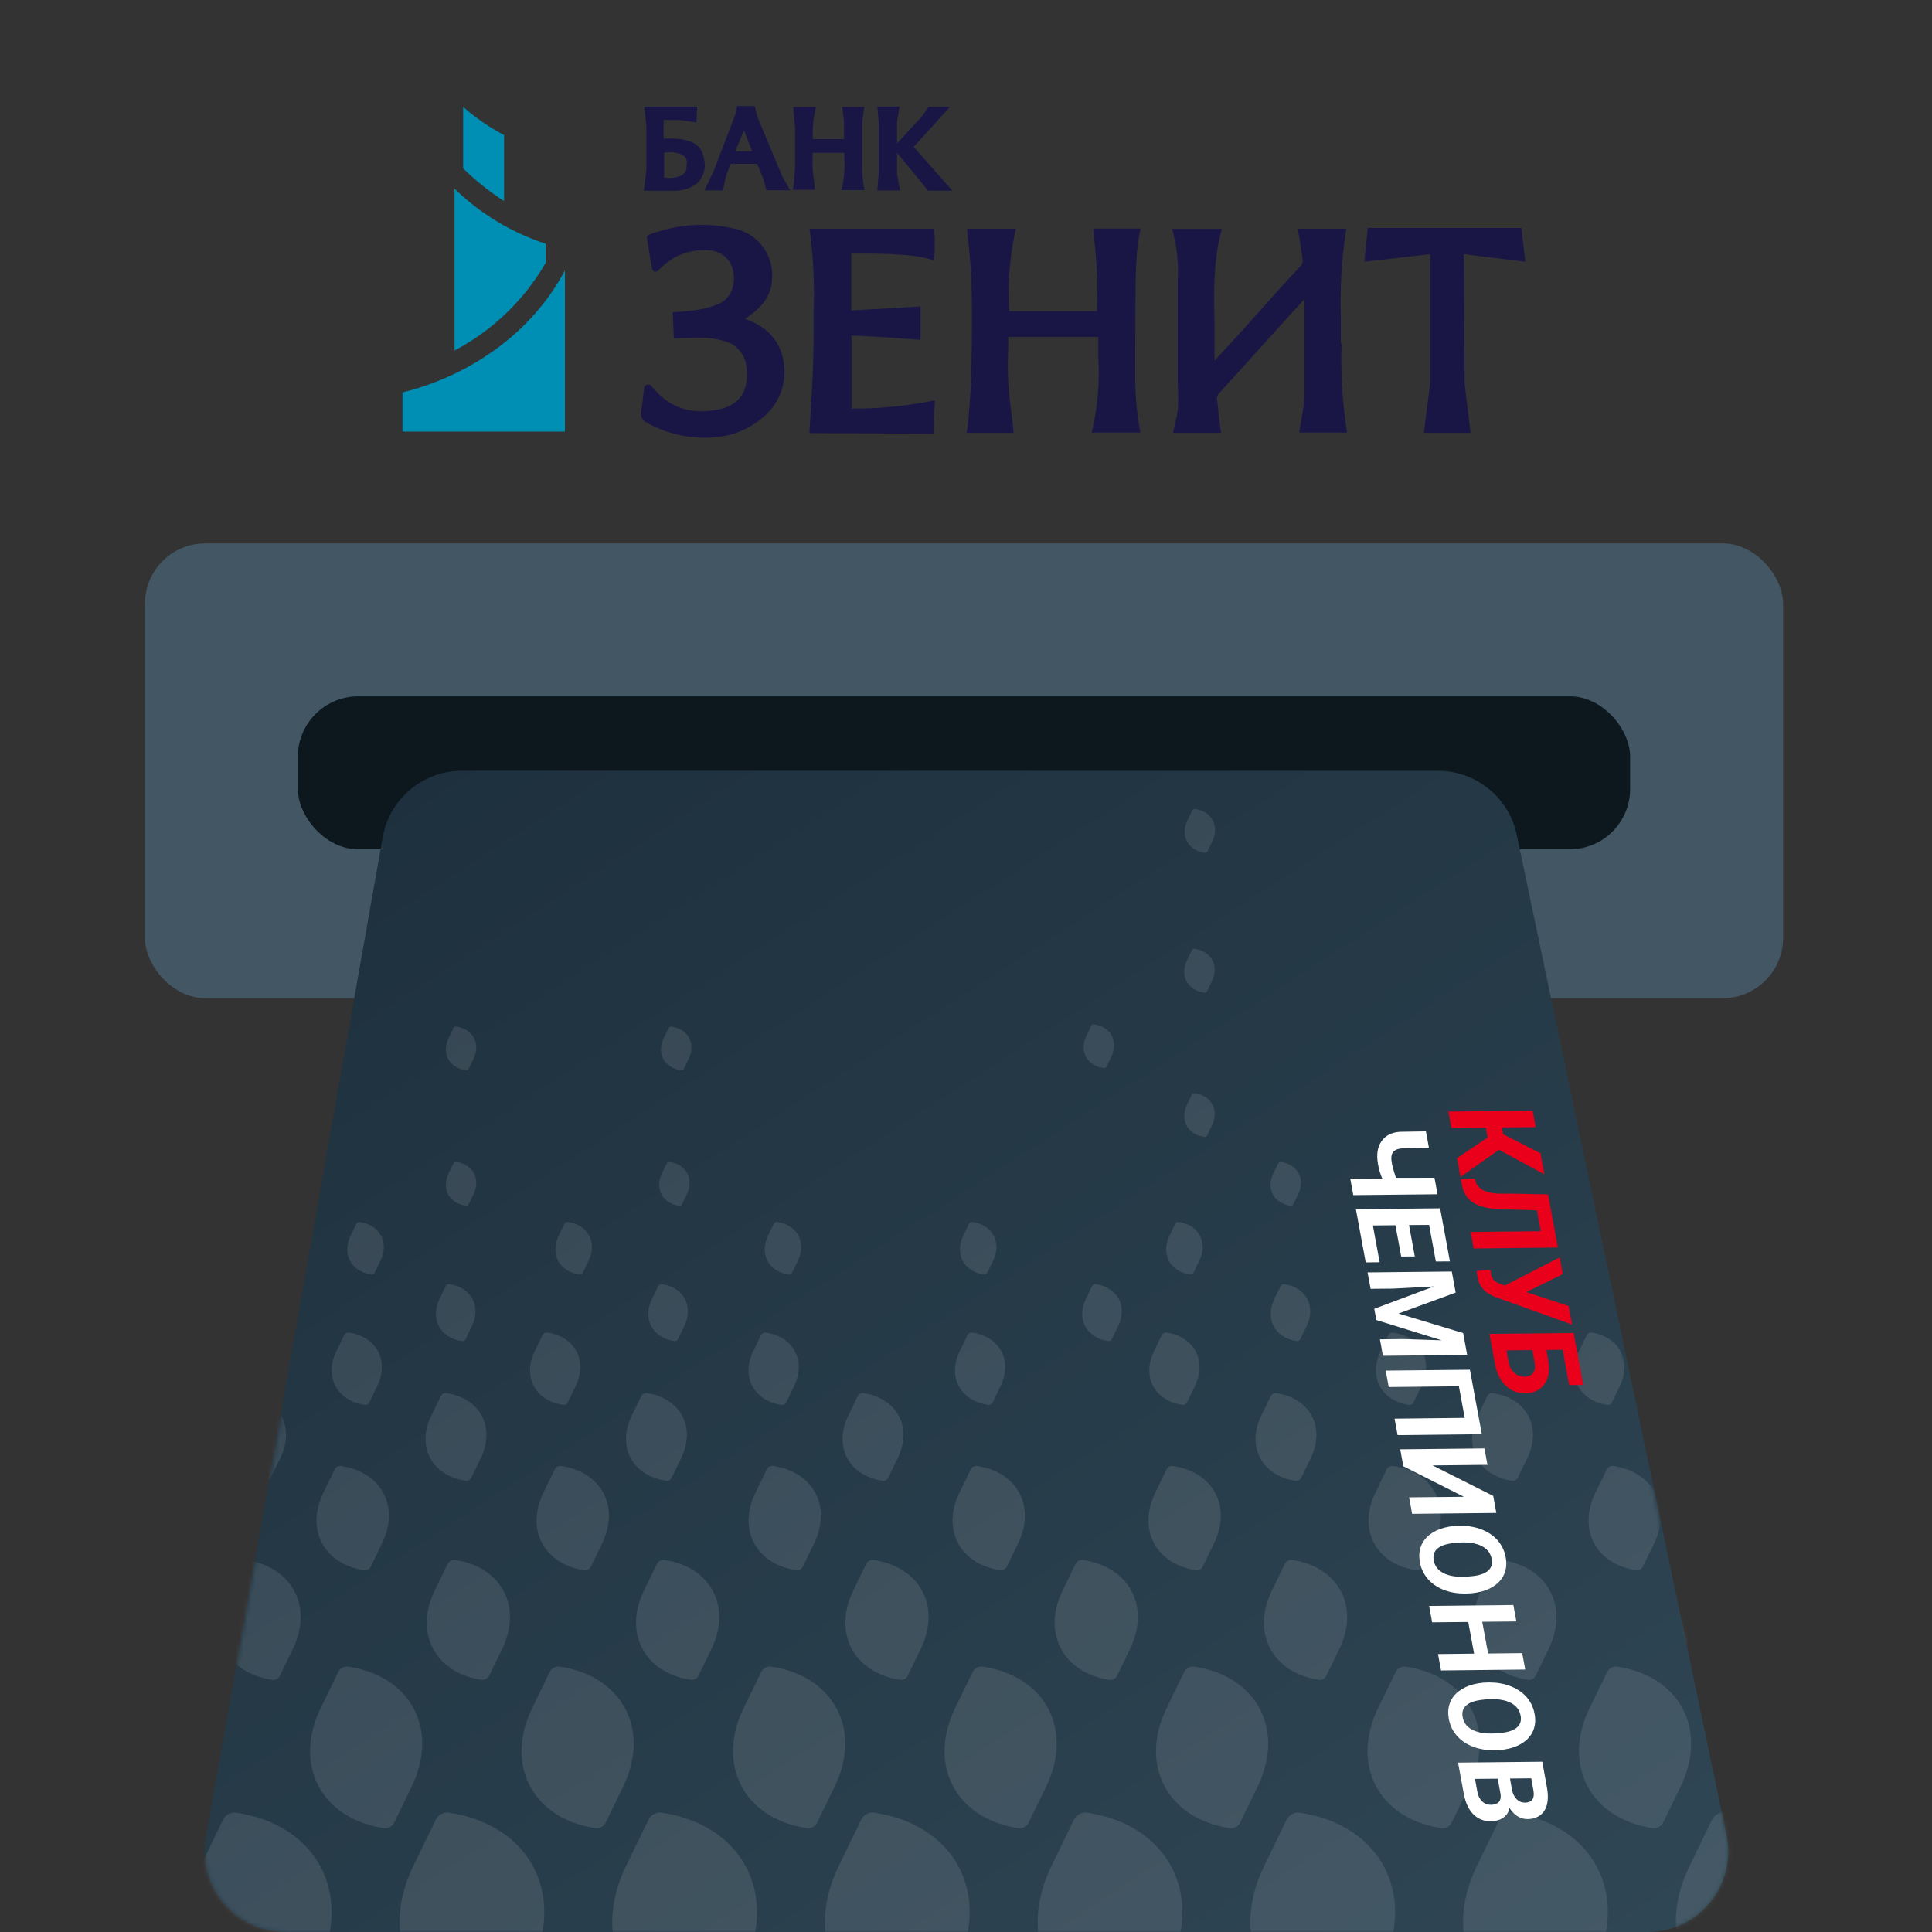 <svg width="480" height="480" viewBox="0 0 480 480" fill="none" xmlns="http://www.w3.org/2000/svg">
<rect x="0" y="0" width="480" height="480" fill="#333333" stroke="none"/>
<rect x="36" y="135" width="407" height="113" rx="15" fill="#425663"/>
<rect x="74" y="173" width="331" height="38" rx="15" fill="#0C171E"/>
<path d="M357.259 191.5C366.723 191.5 374.891 198.133 376.833 207.395L428.945 455.895C431.551 468.322 422.068 480 409.371 480H70.846C58.407 480 48.986 468.767 51.151 456.518L95.08 208.018C96.769 198.464 105.072 191.5 114.775 191.5L357.259 191.5Z" fill="url(#paint0_linear)"/>
<mask id="mask0" mask-type="alpha" maskUnits="userSpaceOnUse" x="50" y="151" width="380" height="329">
<path d="M347.813 151.5C357.252 151.5 365.406 158.1 367.374 167.332L428.85 455.832C431.502 468.276 422.013 480 409.289 480H70.912C58.451 480 49.024 468.729 51.227 456.464L103.043 167.965C104.754 158.435 113.046 151.5 122.728 151.5L347.813 151.5Z" fill="#C4C4C4"/>
</mask>
<g mask="url(#mask0)">
<g opacity="0.2">
<path opacity="0.5" d="M401.751 414.064C417.353 416.37 424.413 429.738 417.522 443.924L413.149 452.925C412.736 453.777 411.641 454.354 410.705 454.216V454.216C395.104 451.91 388.043 438.542 394.935 424.356L399.308 415.355C399.721 414.503 400.815 413.926 401.751 414.064V414.064Z" fill="white"/>
<path opacity="0.5" d="M349.208 414.064C364.809 416.37 371.87 429.738 364.979 443.924L360.606 452.925C360.192 453.777 359.098 454.354 358.162 454.216V454.216C342.561 451.91 335.5 438.542 342.391 424.356L346.764 415.355C347.178 414.503 348.272 413.926 349.208 414.064V414.064Z" fill="white"/>
<path opacity="0.5" d="M296.664 414.064C312.266 416.37 319.327 429.738 312.435 443.924L308.062 452.925C307.649 453.777 306.555 454.354 305.619 454.216V454.216C290.017 451.91 282.956 438.542 289.848 424.356L294.221 415.355C294.634 414.503 295.728 413.926 296.664 414.064V414.064Z" fill="white"/>
<path opacity="0.5" d="M244.121 414.064C259.722 416.37 266.783 429.738 259.892 443.924L255.519 452.925C255.105 453.777 254.011 454.354 253.075 454.216V454.216C237.474 451.91 230.413 438.542 237.304 424.356L241.677 415.355C242.091 414.503 243.185 413.926 244.121 414.064V414.064Z" fill="white"/>
<path opacity="0.5" d="M191.578 414.064C207.179 416.37 214.24 429.738 207.348 443.924L202.975 452.925C202.562 453.777 201.468 454.354 200.532 454.216V454.216C184.93 451.91 177.87 438.542 184.761 424.356L189.134 415.355C189.548 414.503 190.642 413.926 191.578 414.064V414.064Z" fill="white"/>
<path opacity="0.5" d="M139.034 414.064C154.636 416.37 161.696 429.738 154.805 443.924L150.432 452.925C150.018 453.777 148.924 454.354 147.988 454.216V454.216C132.387 451.91 125.326 438.542 132.218 424.356L136.591 415.355C137.004 414.503 138.098 413.926 139.034 414.064V414.064Z" fill="white"/>
<path opacity="0.5" d="M86.491 414.064C102.092 416.37 109.153 429.738 102.262 443.924L97.889 452.925C97.475 453.777 96.381 454.354 95.445 454.216V454.216C79.844 451.91 72.783 438.542 79.674 424.356L84.047 415.355C84.461 414.503 85.555 413.926 86.491 414.064V414.064Z" fill="white"/>
<path opacity="0.5" d="M33.947 414.064C49.549 416.37 56.61 429.738 49.718 443.924L45.345 452.925C44.932 453.777 43.838 454.354 42.902 454.216V454.216C27.3 451.91 20.239 438.542 27.131 424.356L31.504 415.355C31.917 414.503 33.011 413.926 33.947 414.064V414.064Z" fill="white"/>
<path opacity="0.5" d="M428.55 450.345C448.681 453.32 457.792 470.57 448.899 488.874L443.257 500.489C442.723 501.587 441.312 502.332 440.104 502.154V502.154C419.973 499.179 410.862 481.929 419.754 463.625L425.397 452.01C425.93 450.912 427.342 450.166 428.55 450.345V450.345Z" fill="white"/>
<path opacity="0.5" d="M375.704 450.345C395.834 453.32 404.945 470.57 396.053 488.874L390.41 500.489C389.877 501.587 388.465 502.332 387.257 502.154V502.154C367.127 499.179 358.016 481.929 366.908 463.625L372.551 452.01C373.084 450.912 374.496 450.166 375.704 450.345V450.345Z" fill="white"/>
<path opacity="0.5" d="M322.857 450.345C342.988 453.32 352.099 470.57 343.207 488.874L337.564 500.489C337.031 501.587 335.619 502.332 334.411 502.154V502.154C314.28 499.179 305.17 481.929 314.062 463.625L319.704 452.01C320.238 450.912 321.649 450.166 322.857 450.345V450.345Z" fill="white"/>
<path opacity="0.5" d="M270.011 450.345C290.142 453.32 299.253 470.57 290.36 488.874L284.718 500.489C284.184 501.587 282.773 502.332 281.565 502.154V502.154C261.434 499.179 252.323 481.929 261.215 463.625L266.858 452.01C267.392 450.912 268.803 450.166 270.011 450.345V450.345Z" fill="white"/>
<path opacity="0.5" d="M217.165 450.345C237.296 453.32 246.406 470.57 237.514 488.874L231.871 500.489C231.338 501.587 229.926 502.332 228.718 502.154V502.154C208.588 499.179 199.477 481.929 208.369 463.625L214.012 452.01C214.545 450.912 215.957 450.166 217.165 450.345V450.345Z" fill="white"/>
<path opacity="0.5" d="M164.318 450.345C184.449 453.32 193.56 470.57 184.668 488.874L179.025 500.489C178.492 501.587 177.08 502.332 175.872 502.154V502.154C155.741 499.179 146.631 481.929 155.523 463.625L161.165 452.01C161.699 450.912 163.111 450.166 164.318 450.345V450.345Z" fill="white"/>
<path opacity="0.5" d="M111.472 450.345C131.603 453.32 140.714 470.57 131.821 488.874L126.179 500.489C125.645 501.587 124.234 502.332 123.026 502.154V502.154C102.895 499.179 93.784 481.929 102.676 463.625L108.319 452.01C108.853 450.912 110.264 450.166 111.472 450.345V450.345Z" fill="white"/>
<path opacity="0.5" d="M58.626 450.345C78.757 453.32 87.867 470.57 78.975 488.874L73.333 500.489C72.799 501.587 71.387 502.332 70.18 502.154V502.154C50.049 499.179 40.938 481.929 49.83 463.625L55.473 452.01C56.006 450.912 57.418 450.166 58.626 450.345V450.345Z" fill="white"/>
<path opacity="0.5" d="M425.041 387.564C436.616 389.274 441.855 399.193 436.742 409.718L433.498 416.396C433.191 417.028 432.379 417.456 431.685 417.354V417.354C420.109 415.643 414.871 405.724 419.984 395.2L423.228 388.521C423.535 387.89 424.347 387.461 425.041 387.564V387.564Z" fill="white"/>
<path opacity="0.5" d="M373.041 387.564C384.616 389.274 389.855 399.193 384.742 409.718L381.498 416.396C381.191 417.028 380.379 417.456 379.685 417.354V417.354C368.109 415.643 362.871 405.724 367.984 395.2L371.228 388.521C371.535 387.89 372.347 387.461 373.041 387.564V387.564Z" fill="white"/>
<path opacity="0.5" d="M321.041 387.564C332.616 389.274 337.855 399.193 332.742 409.718L329.498 416.396C329.191 417.028 328.379 417.456 327.685 417.354V417.354C316.109 415.643 310.871 405.724 315.984 395.2L319.228 388.521C319.535 387.89 320.347 387.461 321.041 387.564V387.564Z" fill="white"/>
<path opacity="0.5" d="M269.041 387.564C280.616 389.274 285.855 399.193 280.742 409.718L277.498 416.396C277.191 417.028 276.379 417.456 275.685 417.354V417.354C264.109 415.643 258.871 405.724 263.984 395.2L267.228 388.521C267.535 387.89 268.347 387.461 269.041 387.564V387.564Z" fill="white"/>
<path opacity="0.5" d="M217.041 387.564C228.616 389.274 233.855 399.193 228.742 409.718L225.498 416.396C225.191 417.028 224.379 417.456 223.685 417.354V417.354C212.109 415.643 206.871 405.724 211.984 395.2L215.228 388.521C215.535 387.89 216.347 387.461 217.041 387.564V387.564Z" fill="white"/>
<path opacity="0.5" d="M165.041 387.564C176.616 389.274 181.855 399.193 176.742 409.718L173.498 416.396C173.191 417.028 172.379 417.456 171.685 417.354V417.354C160.109 415.643 154.871 405.724 159.984 395.2L163.228 388.521C163.535 387.89 164.347 387.461 165.041 387.564V387.564Z" fill="white"/>
<path opacity="0.5" d="M113.041 387.564C124.616 389.274 129.855 399.193 124.742 409.718L121.498 416.396C121.191 417.028 120.379 417.456 119.685 417.354V417.354C108.109 415.643 102.871 405.724 107.984 395.2L111.228 388.521C111.535 387.89 112.347 387.461 113.041 387.564V387.564Z" fill="white"/>
<path opacity="0.5" d="M61.041 387.564C72.616 389.274 77.855 399.193 72.742 409.718L69.498 416.396C69.191 417.028 68.379 417.456 67.685 417.354V417.354C56.109 415.643 50.871 405.724 55.984 395.2L59.228 388.521C59.535 387.89 60.347 387.461 61.041 387.564V387.564Z" fill="white"/>
<path opacity="0.5" d="M400.775 364.212C410.84 365.699 415.396 374.324 410.95 383.476L408.128 389.284C407.862 389.833 407.156 390.206 406.552 390.116V390.116C396.486 388.629 391.931 380.004 396.377 370.852L399.198 365.044C399.465 364.495 400.171 364.123 400.775 364.212V364.212Z" fill="white"/>
<path opacity="0.5" d="M346.102 364.212C356.167 365.699 360.723 374.324 356.277 383.476L353.455 389.284C353.188 389.833 352.483 390.206 351.879 390.116V390.116C341.813 388.629 337.258 380.004 341.704 370.852L344.525 365.044C344.792 364.495 345.498 364.123 346.102 364.212V364.212Z" fill="white"/>
<path opacity="0.5" d="M291.429 364.212C301.494 365.699 306.049 374.324 301.603 383.476L298.782 389.284C298.515 389.833 297.809 390.206 297.206 390.116V390.116C287.14 388.629 282.585 380.004 287.031 370.852L289.852 365.044C290.119 364.495 290.825 364.123 291.429 364.212V364.212Z" fill="white"/>
<path opacity="0.5" d="M242.756 364.212C252.821 365.699 257.376 374.324 252.93 383.476L250.109 389.284C249.842 389.833 249.136 390.206 248.532 390.116V390.116C238.467 388.629 233.912 380.004 238.358 370.852L241.179 365.044C241.446 364.495 242.152 364.123 242.756 364.212V364.212Z" fill="white"/>
<path opacity="0.5" d="M192.082 364.212C202.148 365.699 206.703 374.324 202.257 383.476L199.436 389.284C199.169 389.833 198.463 390.206 197.859 390.116V390.116C187.794 388.629 183.238 380.004 187.685 370.852L190.506 365.044C190.773 364.495 191.478 364.123 192.082 364.212V364.212Z" fill="white"/>
<path opacity="0.5" d="M139.409 364.212C149.475 365.699 154.03 374.324 149.584 383.476L146.763 389.284C146.496 389.833 145.79 390.206 145.186 390.116V390.116C135.121 388.629 130.565 380.004 135.011 370.852L137.833 365.044C138.1 364.495 138.805 364.123 139.409 364.212V364.212Z" fill="white"/>
<path opacity="0.5" d="M84.736 364.212C94.801 365.699 99.357 374.324 94.911 383.476L92.089 389.284C91.823 389.833 91.117 390.206 90.513 390.116V390.116C80.448 388.629 75.892 380.004 80.338 370.852L83.159 365.044C83.426 364.495 84.132 364.123 84.736 364.212V364.212Z" fill="white"/>
<path opacity="0.5" d="M36.063 364.212C46.128 365.699 50.684 374.324 46.237 383.476L43.416 389.284C43.15 389.833 42.444 390.206 41.84 390.116V390.116C31.774 388.629 27.219 380.004 31.665 370.852L34.486 365.044C34.753 364.495 35.459 364.123 36.063 364.212V364.212Z" fill="white"/>
<path opacity="0.5" d="M419.67 346.108C428.136 347.359 431.968 354.615 428.228 362.313L425.855 367.198C425.631 367.66 425.037 367.974 424.529 367.898V367.898C416.062 366.647 412.23 359.392 415.97 351.694L418.343 346.809C418.568 346.347 419.162 346.033 419.67 346.108V346.108Z" fill="white"/>
<path opacity="0.5" d="M370.868 346.108C379.335 347.359 383.167 354.615 379.427 362.313L377.054 367.198C376.829 367.66 376.235 367.974 375.727 367.898V367.898C367.261 366.647 363.429 359.392 367.169 351.694L369.542 346.809C369.766 346.347 370.36 346.033 370.868 346.108V346.108Z" fill="white"/>
<path opacity="0.5" d="M317.067 346.108C325.533 347.359 329.365 354.615 325.625 362.313L323.252 367.198C323.028 367.66 322.434 367.974 321.926 367.898V367.898C313.459 366.647 309.627 359.392 313.367 351.694L315.74 346.809C315.965 346.347 316.559 346.033 317.067 346.108V346.108Z" fill="white"/>
<path opacity="0.5" d="M214.464 346.108C222.93 347.359 226.762 354.615 223.022 362.313L220.649 367.198C220.425 367.66 219.831 367.974 219.323 367.898V367.898C210.856 366.647 207.024 359.392 210.764 351.694L213.137 346.809C213.362 346.347 213.955 346.033 214.464 346.108V346.108Z" fill="white"/>
<path opacity="0.5" d="M160.662 346.108C169.129 347.359 172.961 354.615 169.221 362.313L166.847 367.198C166.623 367.66 166.029 367.974 165.521 367.898V367.898C157.055 366.647 153.223 359.392 156.963 351.694L159.336 346.809C159.56 346.347 160.154 346.033 160.662 346.108V346.108Z" fill="white"/>
<path opacity="0.5" d="M110.86 346.108C119.327 347.359 123.159 354.615 119.419 362.313L117.046 367.198C116.822 367.66 116.228 367.974 115.72 367.898V367.898C107.253 366.647 103.421 359.392 107.161 351.694L109.534 346.809C109.759 346.347 110.352 346.033 110.86 346.108V346.108Z" fill="white"/>
<path opacity="0.5" d="M61.059 346.108C69.526 347.359 73.358 354.615 69.618 362.313L67.245 367.198C67.02 367.66 66.426 367.974 65.918 367.898V367.898C57.452 366.647 53.62 359.392 57.36 351.694L59.733 346.809C59.957 346.347 60.551 346.033 61.059 346.108V346.108Z" fill="white"/>
<path opacity="0.5" d="M395.352 331.069C402.337 332.101 405.499 338.087 402.413 344.438L400.455 348.468C400.27 348.849 399.78 349.108 399.361 349.046V349.046C392.376 348.014 389.215 342.028 392.3 335.677L394.258 331.647C394.443 331.266 394.933 331.007 395.352 331.069V331.069Z" fill="white"/>
<path opacity="0.5" d="M346.066 331.069C353.051 332.101 356.213 338.087 353.127 344.438L351.169 348.468C350.984 348.849 350.494 349.108 350.075 349.046V349.046C343.09 348.014 339.929 342.028 343.014 335.677L344.972 331.647C345.157 331.266 345.647 331.007 346.066 331.069V331.069Z" fill="white"/>
<path opacity="0.5" d="M289.78 331.069C296.765 332.101 299.926 338.087 296.841 344.438L294.883 348.468C294.698 348.849 294.208 349.108 293.789 349.046V349.046C286.804 348.014 283.642 342.028 286.728 335.677L288.686 331.647C288.871 331.266 289.361 331.007 289.78 331.069V331.069Z" fill="white"/>
<path opacity="0.5" d="M241.494 331.069C248.479 332.101 251.64 338.087 248.555 344.438L246.597 348.468C246.412 348.849 245.922 349.108 245.503 349.046V349.046C238.518 348.014 235.356 342.028 238.442 335.677L240.4 331.647C240.585 331.266 241.075 331.007 241.494 331.069V331.069Z" fill="white"/>
<path opacity="0.5" d="M190.207 331.069C197.192 332.101 200.354 338.087 197.268 344.438L195.31 348.468C195.125 348.849 194.635 349.108 194.216 349.046V349.046C187.231 348.014 184.07 342.028 187.155 335.677L189.113 331.647C189.298 331.266 189.788 331.007 190.207 331.069V331.069Z" fill="white"/>
<path opacity="0.5" d="M135.921 331.069C142.906 332.101 146.067 338.087 142.982 344.438L141.024 348.468C140.839 348.849 140.349 349.108 139.93 349.046V349.046C132.945 348.014 129.784 342.028 132.869 335.677L134.827 331.647C135.012 331.266 135.502 331.007 135.921 331.069V331.069Z" fill="white"/>
<path opacity="0.5" d="M86.635 331.069C93.62 332.101 96.781 338.087 93.696 344.438L91.738 348.468C91.553 348.849 91.063 349.108 90.644 349.046V349.046C83.659 348.014 80.498 342.028 83.583 335.677L85.541 331.647C85.726 331.266 86.216 331.007 86.635 331.069V331.069Z" fill="white"/>
<path opacity="0.5" d="M319.035 319.034C324.539 319.848 327.029 324.564 324.598 329.568L323.056 332.743C322.91 333.043 322.524 333.247 322.194 333.198V333.198C316.69 332.385 314.2 327.669 316.631 322.665L318.173 319.49C318.319 319.189 318.705 318.986 319.035 319.034V319.034Z" fill="white"/>
<path opacity="0.5" d="M272.204 319.034C277.707 319.848 280.198 324.564 277.767 329.568L276.224 332.743C276.078 333.043 275.692 333.247 275.362 333.198V333.198C269.859 332.385 267.368 327.669 269.799 322.665L271.342 319.49C271.487 319.189 271.873 318.986 272.204 319.034V319.034Z" fill="white"/>
<path opacity="0.5" d="M164.406 319.034C169.909 319.848 172.4 324.564 169.969 329.568L168.426 332.743C168.281 333.043 167.895 333.247 167.564 333.198V333.198C162.061 332.385 159.57 327.669 162.001 322.665L163.544 319.49C163.69 319.189 164.076 318.986 164.406 319.034V319.034Z" fill="white"/>
<path opacity="0.5" d="M111.635 319.034C117.138 319.848 119.629 324.564 117.198 329.568L115.655 332.743C115.51 333.043 115.124 333.247 114.793 333.198V333.198C109.29 332.385 106.799 327.669 109.23 322.665L110.773 319.49C110.919 319.189 111.305 318.986 111.635 319.034V319.034Z" fill="white"/>
<path opacity="0.5" d="M292.802 303.584C297.882 304.335 300.181 308.688 297.937 313.307L296.513 316.238C296.378 316.515 296.022 316.703 295.717 316.658V316.658C290.637 315.907 288.338 311.554 290.582 306.935L292.006 304.004C292.141 303.727 292.497 303.539 292.802 303.584V303.584Z" fill="white"/>
<path opacity="0.5" d="M241.573 303.584C246.653 304.335 248.952 308.688 246.708 313.307L245.284 316.238C245.149 316.515 244.793 316.703 244.488 316.658V316.658C239.408 315.907 237.109 311.554 239.353 306.935L240.777 304.004C240.912 303.727 241.268 303.539 241.573 303.584V303.584Z" fill="white"/>
<path opacity="0.5" d="M141.067 303.584C146.147 304.335 148.446 308.688 146.202 313.307L144.778 316.238C144.644 316.515 144.288 316.703 143.983 316.658V316.658C138.903 315.907 136.604 311.554 138.848 306.935L140.271 304.004C140.406 303.727 140.762 303.539 141.067 303.584V303.584Z" fill="white"/>
<path opacity="0.5" d="M193.067 303.584C198.147 304.335 200.446 308.688 198.202 313.307L196.778 316.238C196.644 316.515 196.288 316.703 195.983 316.658V316.658C190.903 315.907 188.604 311.554 190.848 306.935L192.271 304.004C192.406 303.727 192.762 303.539 193.067 303.584V303.584Z" fill="white"/>
<path opacity="0.5" d="M89.356 303.584C94.436 304.335 96.735 308.688 94.491 313.307L93.067 316.238C92.932 316.515 92.576 316.703 92.271 316.658V316.658C87.191 315.907 84.892 311.554 87.136 306.935L88.56 304.004C88.694 303.727 89.051 303.539 89.356 303.584V303.584Z" fill="white"/>
<path opacity="0.5" d="M421.335 288.678C425.568 289.304 427.484 292.932 425.614 296.781L424.428 299.223C424.315 299.454 424.018 299.611 423.764 299.574V299.574C419.531 298.948 417.615 295.32 419.485 291.471L420.672 289.029C420.784 288.798 421.081 288.641 421.335 288.678V288.678Z" fill="white"/>
<path opacity="0.5" d="M396.335 271.58C400.568 272.206 402.484 275.833 400.614 279.683L399.428 282.125C399.315 282.356 399.018 282.513 398.764 282.475V282.475C394.531 281.85 392.615 278.222 394.485 274.373L395.672 271.93C395.784 271.699 396.081 271.543 396.335 271.58V271.58Z" fill="white"/>
<path opacity="0.5" d="M296.889 200.981C301.122 201.607 303.038 205.234 301.168 209.084L299.982 211.526C299.87 211.757 299.573 211.914 299.319 211.876V211.876C295.085 211.251 293.169 207.623 295.039 203.774L296.226 201.331C296.338 201.1 296.635 200.944 296.889 200.981V200.981Z" fill="white"/>
<path opacity="0.5" d="M318.222 288.678C322.456 289.304 324.372 292.932 322.502 296.781L321.315 299.223C321.203 299.454 320.906 299.611 320.652 299.574V299.574C316.419 298.948 314.503 295.32 316.373 291.471L317.559 289.029C317.672 288.798 317.968 288.641 318.222 288.678V288.678Z" fill="white"/>
<path opacity="0.5" d="M296.796 235.729C301.029 236.355 302.945 239.982 301.075 243.832L299.889 246.274C299.777 246.505 299.48 246.662 299.226 246.624V246.624C294.992 245.999 293.076 242.371 294.946 238.522L296.133 236.079C296.245 235.848 296.542 235.692 296.796 235.729V235.729Z" fill="white"/>
<path opacity="0.5" d="M296.796 271.58C301.029 272.206 302.945 275.834 301.075 279.683L299.889 282.125C299.777 282.356 299.48 282.513 299.226 282.475V282.475C294.992 281.85 293.076 278.222 294.946 274.373L296.133 271.931C296.245 271.7 296.542 271.543 296.796 271.58V271.58Z" fill="white"/>
<path opacity="0.5" d="M271.796 254.482C276.029 255.108 277.945 258.735 276.075 262.584L274.889 265.027C274.777 265.258 274.48 265.415 274.226 265.377V265.377C269.992 264.752 268.076 261.124 269.946 257.275L271.133 254.832C271.245 254.601 271.542 254.444 271.796 254.482V254.482Z" fill="white"/>
<path opacity="0.5" d="M166.796 255.034C171.029 255.659 172.945 259.287 171.075 263.136L169.889 265.578C169.777 265.809 169.48 265.966 169.226 265.929V265.929C164.992 265.303 163.076 261.675 164.946 257.826L166.133 255.384C166.245 255.153 166.542 254.996 166.796 255.034V255.034Z" fill="white"/>
<path opacity="0.5" d="M166.335 288.678C170.568 289.304 172.484 292.932 170.614 296.781L169.428 299.223C169.315 299.454 169.018 299.611 168.764 299.574V299.574C164.531 298.948 162.615 295.32 164.485 291.471L165.672 289.029C165.784 288.798 166.081 288.641 166.335 288.678V288.678Z" fill="white"/>
<path opacity="0.5" d="M113.335 255.034C117.568 255.659 119.484 259.287 117.614 263.136L116.428 265.578C116.315 265.809 116.018 265.966 115.764 265.929V265.929C111.531 265.303 109.615 261.675 111.485 257.826L112.672 255.384C112.784 255.153 113.081 254.996 113.335 255.034V255.034Z" fill="white"/>
<path opacity="0.5" d="M113.335 288.678C117.568 289.304 119.484 292.932 117.614 296.781L116.428 299.223C116.315 299.454 116.018 299.611 115.764 299.574V299.574C111.531 298.948 109.615 295.32 111.485 291.471L112.672 289.029C112.784 288.798 113.081 288.641 113.335 288.678V288.678Z" fill="white"/>
<path opacity="0.5" d="M91.335 165.13C95.568 165.756 97.484 169.383 95.614 173.233L94.427 175.675C94.315 175.906 94.019 176.063 93.764 176.025V176.025C89.531 175.4 87.615 171.772 89.485 167.923L90.672 165.48C90.784 165.249 91.081 165.093 91.335 165.13V165.13Z" fill="white"/>
<path opacity="0.5" d="M62.335 288.678C66.568 289.304 68.484 292.932 66.614 296.781L65.427 299.223C65.315 299.454 65.019 299.611 64.764 299.574V299.574C60.531 298.948 58.615 295.32 60.485 291.471L61.672 289.029C61.784 288.798 62.081 288.641 62.335 288.678V288.678Z" fill="white"/>
</g>
</g>
<path d="M369.602 282.599L369.152 280.162L360.6 280.243L359.847 276.163L380.772 275.944L381.525 280.024L373.144 280.102L373.458 281.801L382.725 286.527L383.691 291.763L372.428 285.663L362.846 292.414L361.985 287.749L369.602 282.599ZM387.048 309.949L366.126 310.182L365.37 306.088L382.801 305.895L381.842 300.701L372.561 300.427C369.656 300.291 367.472 299.744 366.009 298.785C364.557 297.834 363.64 296.453 363.257 294.642L362.944 292.943L366.39 292.811L366.558 293.413C366.894 294.503 367.634 295.312 368.777 295.84C369.931 296.367 371.631 296.61 373.88 296.569L375.388 296.55L384.609 296.734L387.048 309.949ZM379.198 321.017L389.731 324.487L390.579 329.082L372.507 322.597C370.821 322.044 369.555 321.352 368.71 320.519C367.876 319.694 367.342 318.645 367.107 317.373L366.887 315.787L370.327 315.469L370.414 316.489C370.533 317.13 370.777 317.646 371.147 318.039C371.517 318.431 372.096 318.761 372.885 319.028L373.86 319.396L387.5 312.4L388.269 316.563L379.198 321.017ZM389.856 344.119L388.237 335.346L384.184 335.388L384.661 338.051C385.061 340.271 384.807 342.118 383.898 343.591C382.989 345.065 381.575 345.906 379.656 346.117C377.614 346.34 375.842 345.793 374.342 344.477C372.841 343.16 371.871 341.309 371.431 338.923L370.043 331.404L390.968 331.184L393.348 344.079L389.856 344.119ZM380.706 335.426L374.267 335.491L374.803 338.473C375.002 339.55 375.474 340.418 376.22 341.077C376.977 341.744 377.885 342.061 378.944 342.029C379.811 341.994 380.457 341.697 380.882 341.138C381.316 340.578 381.466 339.826 381.33 338.882L380.706 335.426Z" fill="#EA001B"/>
<path d="M357.148 296.705L336.223 296.925L335.467 292.831L343.454 292.883C342.955 291.794 342.586 290.547 342.346 289.142C341.943 286.855 342.232 284.992 343.215 283.553C344.206 282.112 345.741 281.325 347.819 281.191L354.264 281.082L355.017 285.162L348.56 285.288C347.41 285.347 346.605 285.644 346.148 286.18C345.701 286.723 345.568 287.563 345.749 288.701C345.903 289.69 346.264 290.996 346.832 292.619L356.392 292.612L357.148 296.705ZM348.124 312.18L346.69 304.41L341.085 304.465L342.771 313.6L339.307 313.635L336.868 300.42L357.793 300.201L360.227 313.388L356.732 313.413L355.054 304.32L350.065 304.363L351.505 312.161L348.124 312.18ZM361.658 321.144L347.455 326.343L363.514 331.198L364.516 336.628L343.591 336.848L342.836 332.754L348.8 332.69L358.188 333.001L341.952 327.963L341.435 325.164L356.251 319.622L346.025 320.156L340.52 320.207L339.767 316.127L360.692 315.908L361.658 321.144ZM347.228 356.551L346.473 352.457L363.903 352.264L362.456 344.424L345.023 344.604L344.27 340.524L365.195 340.304L368.151 356.318L347.228 356.551ZM370.98 371.65L371.762 375.883L350.837 376.102L350.081 372.008L363.706 371.869L348.657 364.294L347.878 360.074L368.803 359.855L369.556 363.935L355.918 364.077L370.98 371.65ZM352.733 387.934C352.512 386.583 352.608 385.336 353.022 384.194C353.446 383.06 354.173 382.086 355.204 381.272C356.245 380.465 357.5 379.878 358.968 379.511C360.472 379.128 362.126 378.991 363.932 379.099C365.737 379.207 367.382 379.614 368.866 380.319C370.349 381.025 371.533 381.953 372.418 383.105C373.304 384.266 373.871 385.592 374.117 387.083C374.341 388.452 374.236 389.705 373.803 390.841C373.379 391.976 372.64 392.942 371.588 393.741C370.545 394.539 369.297 395.114 367.846 395.469C366.229 395.863 364.516 395.997 362.707 395.87C360.899 395.743 359.276 395.327 357.841 394.623C356.405 393.918 355.255 392.993 354.391 391.847C353.528 390.71 352.976 389.406 352.733 387.934ZM364.772 391.687L366.116 391.555C367.785 391.342 368.997 390.888 369.752 390.192C370.508 389.505 370.805 388.616 370.642 387.523C370.384 385.813 369.382 384.601 367.638 383.887C365.895 383.181 363.61 383.022 360.782 383.41C359.122 383.62 357.895 384.072 357.101 384.766C356.317 385.458 356.009 386.364 356.178 387.485C356.382 388.955 357.171 390.057 358.545 390.792C359.928 391.525 361.747 391.838 364.002 391.729L364.772 391.687ZM358.02 415.022L357.267 410.942L366.234 410.842L364.782 402.975L355.813 403.061L355.06 398.981L375.985 398.761L376.738 402.841L368.257 402.924L369.712 410.805L378.19 410.709L378.943 414.789L358.02 415.022ZM359.919 426.868C359.698 425.517 359.795 424.27 360.208 423.128C360.632 421.994 361.359 421.02 362.39 420.206C363.431 419.399 364.686 418.812 366.154 418.445C367.658 418.062 369.313 417.925 371.118 418.033C372.924 418.142 374.568 418.548 376.052 419.254C377.536 419.959 378.72 420.888 379.604 422.039C380.491 423.201 381.057 424.526 381.303 426.017C381.527 427.387 381.423 428.639 380.989 429.775C380.565 430.91 379.826 431.876 378.774 432.675C377.731 433.473 376.484 434.048 375.032 434.403C373.416 434.797 371.703 434.931 369.894 434.804C368.085 434.677 366.463 434.261 365.027 433.557C363.591 432.852 362.441 431.927 361.577 430.781C360.715 429.644 360.162 428.34 359.919 426.868ZM371.958 430.621L373.302 430.489C374.971 430.277 376.184 429.822 376.938 429.126C377.695 428.44 377.991 427.55 377.828 426.457C377.57 424.748 376.569 423.536 374.824 422.821C373.081 422.115 370.796 421.956 367.968 422.344C366.308 422.554 365.081 423.006 364.288 423.7C363.503 424.392 363.195 425.298 363.364 426.419C363.568 427.889 364.357 428.991 365.731 429.726C367.114 430.46 368.934 430.772 371.188 430.663L371.958 430.621ZM362.246 437.915L383.171 437.696L384.324 444.02C384.748 446.37 384.596 448.222 383.866 449.576C383.137 450.93 381.903 451.71 380.165 451.915C378.09 452.164 376.372 451.257 375.012 449.195C374.883 450.054 374.474 450.777 373.786 451.365C373.107 451.951 372.241 452.307 371.19 452.434C369.253 452.657 367.624 452.18 366.303 451.004C364.993 449.834 364.12 448.066 363.683 445.699L362.246 437.915ZM372.113 441.911L366.463 441.96L367.043 445.179C367.228 446.182 367.629 446.977 368.246 447.564C368.872 448.149 369.62 448.428 370.489 448.402C371.348 448.378 371.976 448.142 372.374 447.694C372.782 447.254 372.927 446.608 372.808 445.757L372.113 441.911ZM375.157 441.867L375.641 444.644C375.85 445.671 376.246 446.466 376.83 447.03C377.416 447.604 378.134 447.879 378.984 447.857C380.661 447.787 381.324 446.777 380.973 444.826L380.432 441.815L375.157 441.867Z" fill="white"/>
<path d="M100 107.231H140.352V67.181C131.945 83.137 116.178 93.506 100 97.5C100 100.519 100 107.25 100 107.25" fill="#008FB4"/>
<path d="M112.901 87.094C122.369 82.122 130.233 74.56 135.577 65.287C135.577 65.287 135.577 60.675 135.577 60.562C127.084 57.783 119.336 53.102 112.92 46.875C112.92 57.862 112.92 87.15 112.92 87.15" fill="#008FB4"/>
<path d="M115.074 26.55C115.074 26.55 115.074 38.775 115.074 41.831C118.168 44.888 121.576 47.609 125.241 49.95V33.562C121.583 31.633 118.164 29.279 115.055 26.55" fill="#008FB4"/>
<path d="M174.899 39.375C174.775 38.362 174.353 37.41 173.686 36.638C173.019 35.867 172.138 35.312 171.154 35.044C170.026 34.686 168.855 34.478 167.672 34.425C166.848 34.378 166.023 34.378 165.2 34.425H164.863V29.794H168.758L173.046 30.412L173.214 26.512H160.069L160.594 31.369V42.244L159.976 47.4H163.477H164.882C165.518 47.4 166.192 47.4 166.848 47.4H167.409C169.508 47.463 171.565 46.801 173.233 45.525C174.03 44.74 174.604 43.756 174.897 42.676C175.19 41.595 175.191 40.456 174.899 39.375ZM170.574 40.444C170.605 40.849 170.605 41.257 170.574 41.663C170.522 42.109 170.353 42.534 170.083 42.893C169.813 43.252 169.453 43.533 169.039 43.706C167.756 44.197 166.367 44.339 165.013 44.119V37.969C166.476 37.655 168.001 37.806 169.376 38.4C169.776 38.58 170.114 38.876 170.344 39.251C170.575 39.625 170.687 40.061 170.668 40.5" fill="#191646"/>
<path d="M188.138 28.931L187.501 26.344H183.138L182.633 28.613L177.352 42.375L175.03 47.306H179.618L180.423 43.556L181.528 40.706H188.1L189.617 44.344L190.422 47.269H196.339L194.336 43.781L188.138 28.931ZM186.846 37.594H184.749H182.689C183.082 36.6 183.513 35.587 183.925 34.594C184.337 33.6 184.561 33.112 184.861 32.381L186.846 37.594Z" fill="#191646"/>
<path d="M230.568 47.362H236.598L227.011 36.487L235.998 26.55H230.699L229.201 28.744C229.201 28.744 225.063 33.206 222.872 35.625V30.225L223.49 26.475H217.966L218.303 30.225V43.069L217.966 47.325H223.584L222.872 43.125V37.95L230.568 47.362Z" fill="#191646"/>
<path d="M214.222 41.1C214.222 39.713 214.222 30.319 214.222 30.319L214.708 26.569H209.241L209.69 30.188C209.69 30.188 209.69 32.925 209.69 34.556H201.957C201.827 32.161 202.016 29.758 202.518 27.413L202.743 26.569H197.126V27.338C197.126 27.6 197.482 30.506 197.538 31.838C197.538 34.65 197.538 37.463 197.538 40.275V40.894C197.538 42.075 197.257 45.694 197.144 46.331L196.976 47.156H202.481L202.387 46.388L202.238 45C202.088 43.931 201.957 42.9 201.901 41.869C201.844 40.838 201.901 39.75 201.901 38.7V37.969H209.784C209.784 38.475 209.784 39 209.784 39.506C209.935 41.802 209.752 44.107 209.241 46.35L209.016 47.213H214.765L214.615 46.406C214.324 44.653 214.193 42.877 214.222 41.1Z" fill="#191646"/>
<path d="M283.222 57.619L283.391 56.794H271.632V57.581C272.062 61.106 272.362 64.406 272.549 67.688C272.699 70.05 272.662 72.469 272.549 74.813C272.549 75.656 272.549 76.481 272.549 77.325H250.716C250.335 70.738 250.832 64.13 252.195 57.675L252.401 56.813H240.305V57.6C240.305 57.6 241.223 65.531 241.335 69.263C241.56 76.444 241.504 83.775 241.335 90.863V92.55C241.335 95.625 240.605 105.038 240.286 106.725L240.118 107.55H251.783V106.781C251.652 105.563 251.484 104.344 251.334 103.031C250.997 100.35 250.641 97.594 250.491 94.875C250.342 92.156 250.379 89.363 250.491 86.681C250.491 85.688 250.491 84.713 250.491 83.719H272.868C272.868 85.406 272.868 87.094 272.868 88.744C273.239 94.732 272.754 100.743 271.426 106.594L271.201 107.475H283.335L283.185 106.65C282.389 102.126 282.006 97.538 282.043 92.944C282.043 89.194 282.043 72.581 282.193 67.988C282.249 64.479 282.581 60.981 283.185 57.525" fill="#191646"/>
<path d="M211.544 101.363V83.381C217.161 83.531 227.872 84.375 227.984 84.394H228.715V76.144L211.506 77.119V63C216.656 63 226.243 62.888 231.224 64.444L232.01 64.688L232.122 63.881C232.287 61.747 232.287 59.603 232.122 57.469V56.831H201.114L201.245 57.619C202.093 64.239 202.393 70.918 202.144 77.588C202.144 79.088 202.144 80.606 202.144 82.125C202.238 91.875 201.114 106.631 201.114 106.875V107.606L231.973 107.756V107.081C231.973 105.431 232.179 101.025 232.254 100.388V99.45L231.336 99.638C224.776 100.942 218.1 101.57 211.413 101.513" fill="#191646"/>
<path d="M185.179 79.125L185.61 78.844C188.4 76.969 191.621 74.156 191.808 69.469C192.093 66.486 191.234 63.506 189.405 61.134C187.576 58.762 184.913 57.177 181.959 56.7C176.09 55.393 169.986 55.612 164.226 57.337C161.174 58.181 160.65 58.444 160.743 59.212C160.931 60.544 161.193 62.044 161.436 63.487C161.623 64.556 161.811 65.625 161.979 66.675C162.007 66.861 162.086 67.036 162.209 67.179C162.331 67.321 162.492 67.426 162.672 67.481C162.854 67.515 163.042 67.5 163.216 67.437C163.39 67.374 163.545 67.267 163.664 67.125L164.058 66.694C165.568 65.132 167.402 63.921 169.431 63.147C171.459 62.372 173.633 62.053 175.798 62.212C177.239 62.182 178.648 62.642 179.795 63.517C180.941 64.392 181.757 65.631 182.108 67.031C182.932 70.781 181.547 74.175 178.588 75.487C176.975 76.175 175.283 76.66 173.551 76.931C171.679 77.287 167.934 77.531 167.821 77.531H167.147L167.409 84.037H168.083C168.083 84.037 171.491 83.925 174.3 83.925C176.876 83.895 179.429 84.412 181.79 85.444C182.675 85.963 183.444 86.658 184.05 87.487C184.655 88.316 185.084 89.261 185.31 90.262C185.872 93.131 186.359 100.012 178.888 101.644C172.409 103.069 167.147 101.644 163.215 97.406L162.148 96.262L161.736 95.831C161.603 95.687 161.428 95.59 161.236 95.553C161.044 95.516 160.845 95.541 160.668 95.625C160.503 95.675 160.357 95.773 160.247 95.907C160.137 96.04 160.069 96.203 160.051 96.375L159.845 97.969C159.657 99.506 159.489 100.969 159.264 102.412C159.163 102.938 159.245 103.482 159.497 103.953C159.75 104.424 160.157 104.794 160.65 105C165.007 107.434 169.91 108.724 174.899 108.75C175.892 108.75 176.884 108.75 177.895 108.619C181.915 108.291 185.744 106.762 188.887 104.231C190.926 102.743 192.548 100.753 193.594 98.454C194.64 96.154 195.077 93.624 194.86 91.106C194.336 85.312 191.115 81.319 185.104 79.237" fill="#191646"/>
<path d="M333.143 85.425V79.237C332.888 72.015 333.295 64.785 334.36 57.638L334.51 56.831H322.414L322.563 57.638C322.975 59.794 323.312 62.1 323.612 64.481C323.676 64.744 323.673 65.019 323.605 65.281C323.536 65.543 323.403 65.784 323.219 65.981C319.361 70.106 315.598 74.306 311.984 78.356C308.67 82.106 305.243 85.856 301.741 89.606C301.741 86.438 301.741 83.269 301.741 80.231C301.573 72.45 301.442 65.1 303.352 57.731L303.576 56.869H291.181L291.443 57.769C292.407 61.494 292.805 65.344 292.622 69.188V72.938C292.622 79.538 292.622 86.381 292.622 93.094C292.622 94.106 292.622 95.119 292.622 96.113C292.753 97.985 292.753 99.865 292.622 101.738C292.478 102.874 292.265 104.001 291.986 105.113C291.855 105.656 291.742 106.181 291.611 106.725L291.443 107.55H303.389L303.258 106.763C302.996 105.113 302.827 103.481 302.659 101.888C302.659 100.969 302.453 100.013 302.341 99.113C302.314 98.68 302.447 98.253 302.715 97.913C306.123 94.163 309.475 90.413 312.714 86.85C316.459 82.744 320.204 78.506 324.099 74.325V75.581C324.099 77.456 324.099 79.331 324.099 81.206C324.099 83.456 324.099 85.725 324.099 87.938C324.099 91.331 324.099 94.838 324.099 98.269C323.964 100.201 323.714 102.123 323.35 104.025C323.2 104.906 323.05 105.788 322.919 106.688L322.807 107.475H334.697L334.547 106.669C333.485 99.615 333.078 92.479 333.33 85.35" fill="#191646"/>
<path d="M363.683 63.581C363.683 63.581 363.683 63.319 363.683 63.15L378.963 65.025L377.989 56.644H339.809L338.966 65.025L355.332 63.15V64.031C355.332 70.387 355.332 94.031 355.332 95.156L353.759 107.55H365.35L363.889 95.381C363.889 95.156 363.739 74.062 363.702 63.506" fill="#191646"/>
<defs>
<linearGradient id="paint0_linear" x1="434.001" y1="467.5" x2="47.002" y2="-131" gradientUnits="userSpaceOnUse">
<stop stop-color="#2F4654"/>
<stop offset="1" stop-color="#11202D"/>
</linearGradient>
</defs>
</svg>
